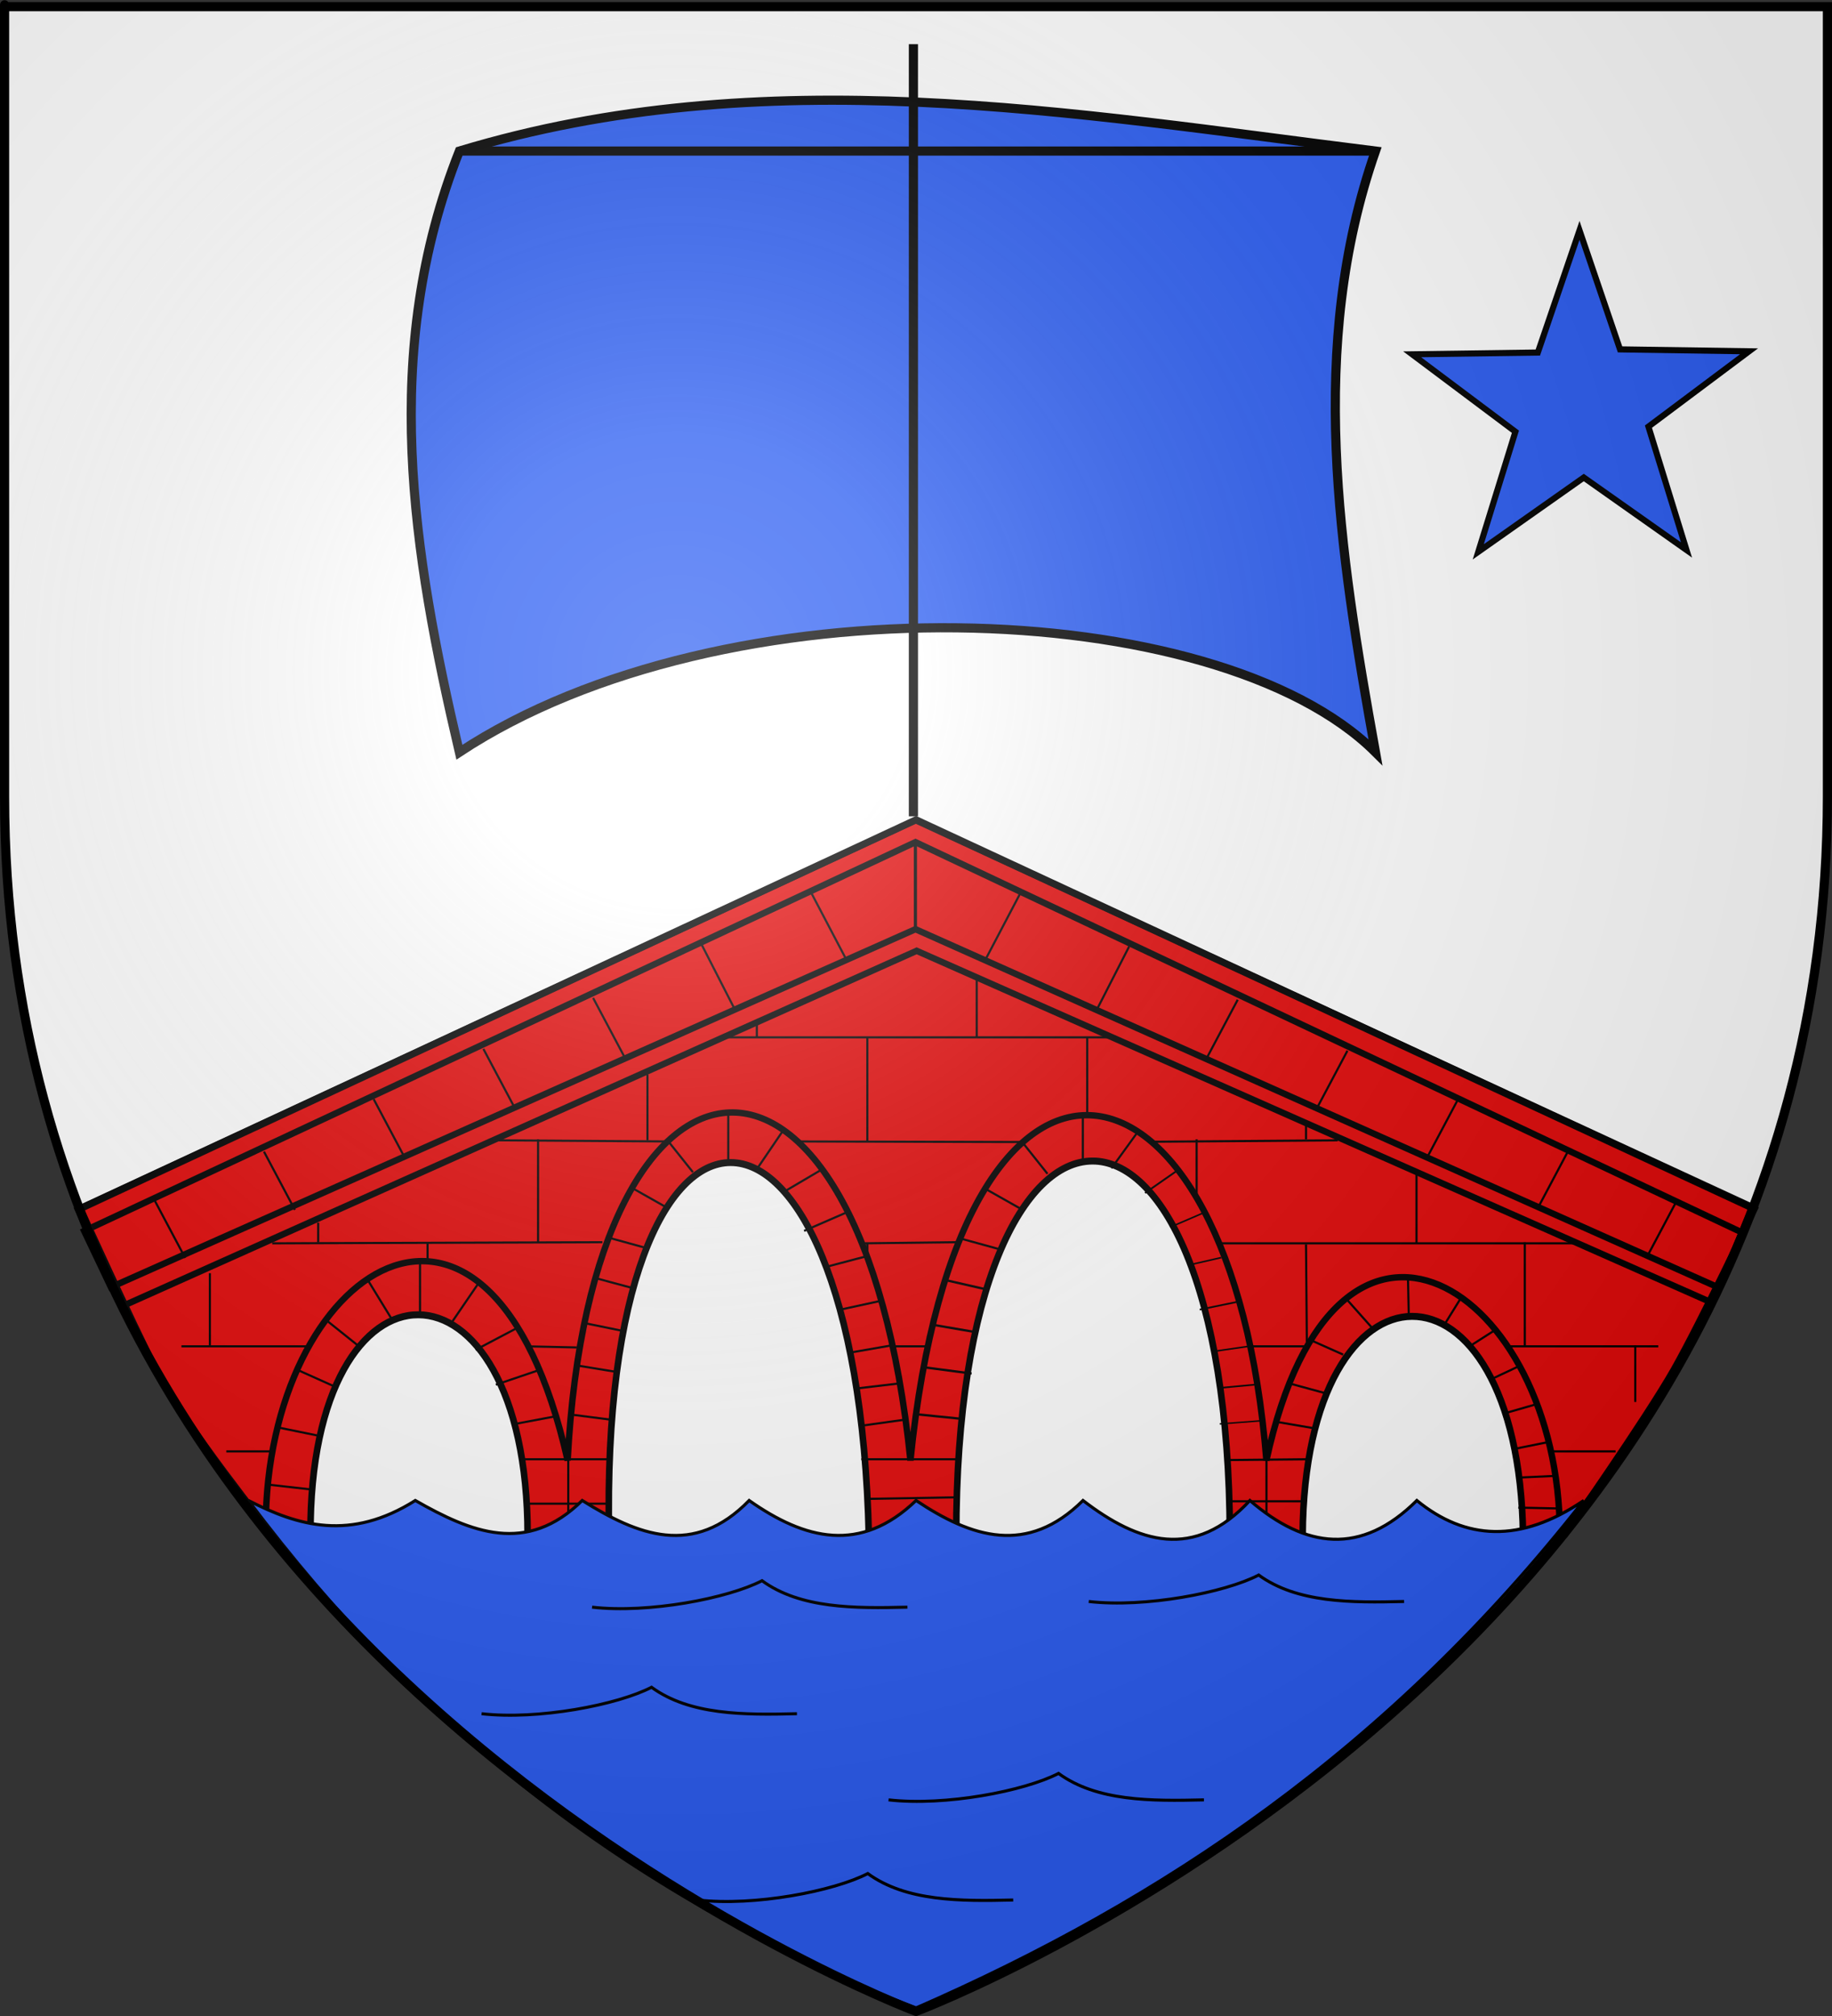 <?xml version="1.0" encoding="UTF-8" standalone="no"?>
<!-- Created with Inkscape (http://www.inkscape.org/) -->
<svg
   xmlns:svg="http://www.w3.org/2000/svg"
   xmlns="http://www.w3.org/2000/svg"
   xmlns:xlink="http://www.w3.org/1999/xlink"
   version="1.0"
   width="600"
   height="660"
   id="svg2">
  <rect width="100%" height="100%" fill="#333333" stroke="none"/>
  <desc
     id="desc4">Flag of Canton of Valais (Wallis)</desc>
  <defs
     id="defs6">
    <linearGradient
       id="linearGradient2893">
      <stop
         id="stop2895"
         style="stop-color:#ffffff;stop-opacity:0.314"
         offset="0" />
      <stop
         id="stop2897"
         style="stop-color:#ffffff;stop-opacity:0.251"
         offset="0.19" />
      <stop
         id="stop2901"
         style="stop-color:#6b6b6b;stop-opacity:0.125"
         offset="0.6" />
      <stop
         id="stop2899"
         style="stop-color:#000000;stop-opacity:0.125"
         offset="1" />
    </linearGradient>
    <linearGradient
       id="linearGradient2885">
      <stop
         id="stop2887"
         style="stop-color:#ffffff;stop-opacity:1"
         offset="0" />
      <stop
         id="stop2891"
         style="stop-color:#ffffff;stop-opacity:1"
         offset="0.229" />
      <stop
         id="stop2889"
         style="stop-color:#000000;stop-opacity:1"
         offset="1" />
    </linearGradient>
    <linearGradient
       id="linearGradient2955">
      <stop
         id="stop2867"
         style="stop-color:#fd0000;stop-opacity:1"
         offset="0" />
      <stop
         id="stop2873"
         style="stop-color:#e77275;stop-opacity:0.659"
         offset="0.5" />
      <stop
         id="stop2959"
         style="stop-color:#000000;stop-opacity:0.323"
         offset="1" />
    </linearGradient>
    <radialGradient
       cx="225.524"
       cy="218.901"
       r="300"
       fx="225.524"
       fy="218.901"
       id="radialGradient2961"
       xlink:href="#linearGradient2955"
       gradientUnits="userSpaceOnUse"
       gradientTransform="matrix(-4.16794e-4,2.183,-1.884,-3.59956e-4,615.597,-289.121)" />
    <polygon
       points="0,-1 0.588,0.809 -0.951,-0.309 0.951,-0.309 -0.588,0.809 0,-1 "
       transform="scale(53,53)"
       id="star" />
    <clipPath
       id="clip">
      <path
         d="M 0,-200 L 0,600 L 300,600 L 300,-200 L 0,-200 z"
         id="path10" />
    </clipPath>
    <radialGradient
       cx="225.524"
       cy="218.901"
       r="300"
       fx="225.524"
       fy="218.901"
       id="radialGradient1911"
       xlink:href="#linearGradient2955"
       gradientUnits="userSpaceOnUse"
       gradientTransform="matrix(-4.16794e-4,2.183,-1.884,-3.59956e-4,615.597,-289.121)" />
    <radialGradient
       cx="225.524"
       cy="218.901"
       r="300"
       fx="225.524"
       fy="218.901"
       id="radialGradient2865"
       xlink:href="#linearGradient2955"
       gradientUnits="userSpaceOnUse"
       gradientTransform="matrix(0,1.749,-1.593,-1.04977e-7,551.788,-191.29)" />
    <radialGradient
       cx="225.524"
       cy="218.901"
       r="300"
       fx="225.524"
       fy="218.901"
       id="radialGradient2871"
       xlink:href="#linearGradient2955"
       gradientUnits="userSpaceOnUse"
       gradientTransform="matrix(0,1.386,-1.323,-5.74113e-8,-158.082,-109.541)" />
    <radialGradient
       cx="221.445"
       cy="226.331"
       r="300"
       fx="221.445"
       fy="226.331"
       id="radialGradient3163"
       xlink:href="#linearGradient2893"
       gradientUnits="userSpaceOnUse"
       gradientTransform="matrix(1.353,0,0,1.349,-77.629,-85.747)" />
  </defs>
  <g
     id="layer3"
     style="display:inline">
    <path
       d="M 300,658.5 C 300,658.5 598.5,546.18 598.5,260.728 C 598.5,-24.723 598.5,2.176 598.5,2.176 L 1.5,2.176 L 1.5,260.728 C 1.5,546.18 300,658.5 300,658.5 z"
       id="path2855"
       style="fill:#ffffff;fill-opacity:1;fill-rule:evenodd;stroke:none;stroke-width:1px;stroke-linecap:butt;stroke-linejoin:miter;stroke-opacity:1" />
    <g
       transform="matrix(1.258,0,0,1.337,-266.471,-54.724)"
       id="g3327"
       style="stroke-width:1.143;stroke-miterlimit:4;stroke-dasharray:none">
      <path
         d="M 282.535,416.514 C 282.535,416.514 259.627,389.511 252.863,377.064 C 245.967,364.373 232.751,336.886 232.751,336.886 L 450.306,241.648 L 668.554,336.977 C 668.554,336.977 654.81,364.332 647.651,376.224 C 640.377,388.308 619.219,416.699 619.219,416.699 L 608.331,416.809 C 607.23,345.145 551.443,345.671 550.956,416.809 L 531.995,416.809 C 531.716,294.525 460.588,294.755 460.778,417.133 C 441.273,417.507 450.369,416.789 438.022,417.275 C 435.113,295.132 367.575,294.963 370.395,417.204 L 349.187,416.755 C 349.089,345.155 292.289,344.646 292.654,416.777 L 282.535,416.514 z"
         id="path2222"
         style="fill:#e20909;fill-opacity:1;fill-rule:evenodd;stroke:#000000;stroke-width:1.714;stroke-linecap:butt;stroke-linejoin:miter;stroke-miterlimit:4;stroke-dasharray:none;stroke-opacity:1" />
    </g>
    <path
       d="M 87.035,499.908 C 87.023,415.272 160.482,365.903 185.91,478.131 C 193.514,329.687 282.313,322.798 298.179,478.131 C 314.272,318.355 403.611,336.744 414.756,478.127 C 437.521,373.384 510.85,421.61 510.865,502.354"
       id="path6718"
       style="fill:none;fill-rule:evenodd;stroke:#000000;stroke-width:2.092;stroke-linecap:butt;stroke-linejoin:miter;stroke-miterlimit:4;stroke-dasharray:none;stroke-opacity:1" />
    <path
       d="M 40.071,427.618 L 25.491,395.888 L 299.929,268.533 L 573.929,395.177 L 560.783,426.523 L 300.213,311.274 L 40.071,427.618 z"
       id="path6720"
       style="fill:none;fill-opacity:1;fill-rule:evenodd;stroke:#000000;stroke-width:2.092;stroke-linecap:butt;stroke-linejoin:miter;stroke-miterlimit:4;stroke-dasharray:none;stroke-opacity:1" />
    <path
       d="M 27.575,403.004 L 299.828,275.704 L 570.708,403.58 L 562.592,421.409 L 299.828,304.198 L 36.331,421.409 L 27.575,403.004 z"
       id="path6724"
       style="fill:none;fill-rule:evenodd;stroke:#000000;stroke-width:2.092;stroke-linecap:butt;stroke-linejoin:miter;stroke-miterlimit:4;stroke-dasharray:none;stroke-opacity:1" />
    <path
       d="M 50.516,392.745 L 60.65,411.82"
       id="path6726"
       style="fill:none;fill-rule:evenodd;stroke:#000000;stroke-width:0.697px;stroke-linecap:butt;stroke-linejoin:miter;stroke-opacity:1" />
    <path
       d="M 86.449,377.008 L 96.583,396.083"
       id="path6730"
       style="fill:none;fill-rule:evenodd;stroke:#000000;stroke-width:0.697px;stroke-linecap:butt;stroke-linejoin:miter;stroke-opacity:1" />
    <path
       d="M 122.381,359.84 L 132.515,378.916"
       id="path6732"
       style="fill:none;fill-rule:evenodd;stroke:#000000;stroke-width:0.697px;stroke-linecap:butt;stroke-linejoin:miter;stroke-opacity:1" />
    <path
       d="M 158.314,343.388 L 168.448,362.463"
       id="path6734"
       style="fill:none;fill-rule:evenodd;stroke:#000000;stroke-width:0.697px;stroke-linecap:butt;stroke-linejoin:miter;stroke-opacity:1" />
    <path
       d="M 194.247,326.697 L 204.38,345.773"
       id="path6736"
       style="fill:none;fill-rule:evenodd;stroke:#000000;stroke-width:0.697;stroke-linecap:butt;stroke-linejoin:miter;stroke-miterlimit:4;stroke-dasharray:none;stroke-opacity:1" />
    <path
       d="M 229.82,309.291 L 240.313,329.797"
       id="path6738"
       style="fill:none;fill-rule:evenodd;stroke:#000000;stroke-width:0.697;stroke-linecap:butt;stroke-linejoin:miter;stroke-miterlimit:4;stroke-dasharray:none;stroke-opacity:1" />
    <path
       d="M 265.605,292.124 L 277.005,313.822"
       id="path6740"
       style="fill:none;fill-rule:evenodd;stroke:#000000;stroke-width:0.697;stroke-linecap:butt;stroke-linejoin:miter;stroke-miterlimit:4;stroke-dasharray:none;stroke-opacity:1" />
    <path
       d="M 299.975,275.671 L 299.975,304.523"
       id="path6744"
       style="fill:none;fill-rule:evenodd;stroke:#000000;stroke-width:0.697px;stroke-linecap:butt;stroke-linejoin:miter;stroke-opacity:1" />
    <path
       d="M 549.349,392.745 L 539.216,411.82"
       id="path6746"
       style="fill:none;fill-rule:evenodd;stroke:#000000;stroke-width:0.697px;stroke-linecap:butt;stroke-linejoin:miter;stroke-opacity:1" />
    <path
       d="M 513.544,376.889 L 503.41,395.964"
       id="path6748"
       style="fill:none;fill-rule:evenodd;stroke:#000000;stroke-width:0.697px;stroke-linecap:butt;stroke-linejoin:miter;stroke-opacity:1" />
    <path
       d="M 477.231,360.437 L 467.097,379.512"
       id="path6750"
       style="fill:none;fill-rule:evenodd;stroke:#000000;stroke-width:0.697px;stroke-linecap:butt;stroke-linejoin:miter;stroke-opacity:1" />
    <path
       d="M 441.299,343.984 L 431.165,363.059"
       id="path6752"
       style="fill:none;fill-rule:evenodd;stroke:#000000;stroke-width:0.697px;stroke-linecap:butt;stroke-linejoin:miter;stroke-opacity:1" />
    <path
       d="M 405.366,327.294 L 395.232,346.369"
       id="path6754"
       style="fill:none;fill-rule:evenodd;stroke:#000000;stroke-width:0.697;stroke-linecap:butt;stroke-linejoin:miter;stroke-miterlimit:4;stroke-dasharray:none;stroke-opacity:1" />
    <path
       d="M 369.793,309.887 L 359.3,330.393"
       id="path6756"
       style="fill:none;fill-rule:evenodd;stroke:#000000;stroke-width:0.697;stroke-linecap:butt;stroke-linejoin:miter;stroke-miterlimit:4;stroke-dasharray:none;stroke-opacity:1" />
    <path
       d="M 334.008,292.72 L 322.607,314.418"
       id="path6758"
       style="fill:none;fill-rule:evenodd;stroke:#000000;stroke-width:0.697;stroke-linecap:butt;stroke-linejoin:miter;stroke-miterlimit:4;stroke-dasharray:none;stroke-opacity:1" />
    <path
       d="M 299.637,276.268 L 299.637,305.119"
       id="path6760"
       style="fill:none;fill-rule:evenodd;stroke:#000000;stroke-width:0.697px;stroke-linecap:butt;stroke-linejoin:miter;stroke-opacity:1" />
    <path
       d="M 237.486,339.604 L 363.96,339.604"
       id="path6762"
       style="fill:none;fill-rule:evenodd;stroke:#000000;stroke-width:0.697px;stroke-linecap:butt;stroke-linejoin:miter;stroke-opacity:1" />
    <path
       d="M 334.129,373.875 L 261.342,373.692 M 219.195,373.692 L 163.322,373.324 M 438.124,373.324 L 377.935,373.783"
       id="path6764"
       style="fill:none;fill-rule:evenodd;stroke:#000000;stroke-width:0.697px;stroke-linecap:butt;stroke-linejoin:miter;stroke-opacity:1" />
    <path
       d="M 399.3,407.045 L 516.23,407.045 M 282.37,407.045 L 313.139,406.678 M 89.158,407.045 L 197.299,406.678"
       id="path6766"
       style="fill:none;fill-rule:evenodd;stroke:#000000;stroke-width:0.697px;stroke-linecap:butt;stroke-linejoin:miter;stroke-opacity:1" />
    <path
       d="M 291.899,440.765 L 304.217,440.765 M 493.915,440.765 L 543.101,440.765 M 408.494,440.765 L 427.401,440.765 M 172.245,440.765 L 188.854,441.132 M 59.42,440.765 L 100.478,440.765"
       id="path6768"
       style="fill:none;fill-rule:evenodd;stroke:#000000;stroke-width:0.697px;stroke-linecap:butt;stroke-linejoin:miter;stroke-opacity:1" />
    <path
       d="M 88.329,475.16 L 74.11,475.16 M 529.128,475.16 L 507.887,475.16"
       id="path6770"
       style="fill:none;fill-rule:evenodd;stroke:#000000;stroke-width:0.697px;stroke-linecap:butt;stroke-linejoin:miter;stroke-opacity:1" />
    <path
       d="M 68.736,416.824 L 68.736,440.765"
       id="path6772"
       style="fill:none;fill-rule:evenodd;stroke:#000000;stroke-width:0.697px;stroke-linecap:butt;stroke-linejoin:miter;stroke-opacity:1" />
    <path
       d="M 104.206,400.301 L 104.206,406.708"
       id="path6774"
       style="fill:none;fill-rule:evenodd;stroke:#000000;stroke-width:0.697px;stroke-linecap:butt;stroke-linejoin:miter;stroke-opacity:1" />
    <path
       d="M 140.034,406.708 L 140.034,412.965"
       id="path6776"
       style="fill:none;fill-rule:evenodd;stroke:#000000;stroke-width:0.697px;stroke-linecap:butt;stroke-linejoin:miter;stroke-opacity:1" />
    <path
       d="M 176.22,372.987 L 176.22,406.708"
       id="path6778"
       style="fill:none;fill-rule:evenodd;stroke:#000000;stroke-width:0.697px;stroke-linecap:butt;stroke-linejoin:miter;stroke-opacity:1" />
    <path
       d="M 212.048,351.743 L 212.048,373.324"
       id="path6780"
       style="fill:none;fill-rule:evenodd;stroke:#000000;stroke-width:0.697px;stroke-linecap:butt;stroke-linejoin:miter;stroke-opacity:1" />
    <path
       d="M 247.877,334.883 L 247.877,339.604"
       id="path6782"
       style="fill:none;fill-rule:evenodd;stroke:#000000;stroke-width:0.697px;stroke-linecap:butt;stroke-linejoin:miter;stroke-opacity:1" />
    <path
       d="M 284.079,406.996 L 284.095,411.334 M 284.063,339.604 L 284.063,373.654"
       id="path6784"
       style="fill:none;fill-rule:evenodd;stroke:#000000;stroke-width:0.697px;stroke-linecap:butt;stroke-linejoin:miter;stroke-opacity:1" />
    <path
       d="M 319.891,320.046 L 319.891,339.604"
       id="path6786"
       style="fill:none;fill-rule:evenodd;stroke:#000000;stroke-width:0.697px;stroke-linecap:butt;stroke-linejoin:miter;stroke-opacity:1" />
    <path
       d="M 356.078,339.604 L 356.078,365.276"
       id="path6788"
       style="fill:none;fill-rule:evenodd;stroke:#000000;stroke-width:0.697px;stroke-linecap:butt;stroke-linejoin:miter;stroke-opacity:1" />
    <path
       d="M 391.906,372.987 L 391.906,392.247"
       id="path6790"
       style="fill:none;fill-rule:evenodd;stroke:#000000;stroke-width:0.697px;stroke-linecap:butt;stroke-linejoin:miter;stroke-opacity:1" />
    <path
       d="M 427.734,407.382 L 428.01,439.332 M 427.734,367.929 L 427.734,372.987"
       id="path6792"
       style="fill:none;fill-rule:evenodd;stroke:#000000;stroke-width:0.697px;stroke-linecap:butt;stroke-linejoin:miter;stroke-opacity:1" />
    <path
       d="M 463.921,384.115 L 463.921,407.045"
       id="path6794"
       style="fill:none;fill-rule:evenodd;stroke:#000000;stroke-width:0.697px;stroke-linecap:butt;stroke-linejoin:miter;stroke-opacity:1" />
    <path
       d="M 499.391,406.708 L 499.391,440.765"
       id="path6796"
       style="fill:none;fill-rule:evenodd;stroke:#000000;stroke-width:0.697px;stroke-linecap:butt;stroke-linejoin:miter;stroke-opacity:1" />
    <path
       d="M 535.577,440.428 L 535.577,458.974"
       id="path6798"
       style="fill:none;fill-rule:evenodd;stroke:#000000;stroke-width:0.697px;stroke-linecap:butt;stroke-linejoin:miter;stroke-opacity:1" />
    <path
       d="M 170.11,477.737 L 198.798,477.737"
       id="path4443"
       style="fill:none;fill-rule:evenodd;stroke:#000000;stroke-width:0.697px;stroke-linecap:butt;stroke-linejoin:miter;stroke-opacity:1" />
    <path
       d="M 87.91,486.045 L 101.702,487.602"
       id="path4445"
       style="fill:none;fill-rule:evenodd;stroke:#000000;stroke-width:0.697px;stroke-linecap:butt;stroke-linejoin:miter;stroke-opacity:1" />
    <path
       d="M 91.22,467.353 L 103.909,469.949"
       id="path4447"
       style="fill:none;fill-rule:evenodd;stroke:#000000;stroke-width:0.697px;stroke-linecap:butt;stroke-linejoin:miter;stroke-opacity:1" />
    <path
       d="M 97.84,448.661 L 109.426,453.853"
       id="path4449"
       style="fill:none;fill-rule:evenodd;stroke:#000000;stroke-width:0.697px;stroke-linecap:butt;stroke-linejoin:miter;stroke-opacity:1" />
    <path
       d="M 106.667,432.046 L 117.701,440.872"
       id="path4451"
       style="fill:none;fill-rule:evenodd;stroke:#000000;stroke-width:0.697px;stroke-linecap:butt;stroke-linejoin:miter;stroke-opacity:1" />
    <path
       d="M 120.459,419.065 L 128.734,432.565"
       id="path4453"
       style="fill:none;fill-rule:evenodd;stroke:#000000;stroke-width:0.697px;stroke-linecap:butt;stroke-linejoin:miter;stroke-opacity:1" />
    <path
       d="M 137.561,412.834 L 137.561,430.488"
       id="path4455"
       style="fill:none;fill-rule:evenodd;stroke:#000000;stroke-width:0.697px;stroke-linecap:butt;stroke-linejoin:miter;stroke-opacity:1" />
    <path
       d="M 147.491,433.603 L 157.422,419.065"
       id="path4457"
       style="fill:none;fill-rule:evenodd;stroke:#000000;stroke-width:0.697px;stroke-linecap:butt;stroke-linejoin:miter;stroke-opacity:1" />
    <path
       d="M 155.767,441.911 L 169.559,434.642"
       id="path4459"
       style="fill:none;fill-rule:evenodd;stroke:#000000;stroke-width:0.697px;stroke-linecap:butt;stroke-linejoin:miter;stroke-opacity:1" />
    <path
       d="M 162.387,453.334 L 176.179,448.661"
       id="path4461"
       style="fill:none;fill-rule:evenodd;stroke:#000000;stroke-width:0.697px;stroke-linecap:butt;stroke-linejoin:miter;stroke-opacity:1" />
    <path
       d="M 167.904,466.314 L 181.696,463.718"
       id="path4463"
       style="fill:none;fill-rule:evenodd;stroke:#000000;stroke-width:0.697px;stroke-linecap:butt;stroke-linejoin:miter;stroke-opacity:1" />
    <path
       d="M 171.765,492.275 L 199.349,492.275"
       id="path4465"
       style="fill:none;fill-rule:evenodd;stroke:#000000;stroke-width:0.697px;stroke-linecap:butt;stroke-linejoin:miter;stroke-opacity:1" />
    <path
       d="M 186.109,477.218 L 186.109,502.66"
       id="path4467"
       style="fill:none;fill-rule:evenodd;stroke:#000000;stroke-width:0.697px;stroke-linecap:butt;stroke-linejoin:miter;stroke-opacity:1" />
    <path
       d="M 187.764,463.199 L 199.901,464.756"
       id="path4469"
       style="fill:none;fill-rule:evenodd;stroke:#000000;stroke-width:0.697px;stroke-linecap:butt;stroke-linejoin:miter;stroke-opacity:1" />
    <path
       d="M 189.419,447.103 L 202.108,449.18"
       id="path4471"
       style="fill:none;fill-rule:evenodd;stroke:#000000;stroke-width:0.697px;stroke-linecap:butt;stroke-linejoin:miter;stroke-opacity:1" />
    <path
       d="M 191.074,433.084 L 203.763,435.68"
       id="path4473"
       style="fill:none;fill-rule:evenodd;stroke:#000000;stroke-width:0.697px;stroke-linecap:butt;stroke-linejoin:miter;stroke-opacity:1" />
    <path
       d="M 195.487,418.546 L 207.073,421.661"
       id="path4475"
       style="fill:none;fill-rule:evenodd;stroke:#000000;stroke-width:0.697px;stroke-linecap:butt;stroke-linejoin:miter;stroke-opacity:1" />
    <path
       d="M 198.798,405.046 L 212.038,408.681"
       id="path4477"
       style="fill:none;fill-rule:evenodd;stroke:#000000;stroke-width:0.697px;stroke-linecap:butt;stroke-linejoin:miter;stroke-opacity:1" />
    <path
       d="M 207.073,388.95 L 218.106,395.181"
       id="path4479"
       style="fill:none;fill-rule:evenodd;stroke:#000000;stroke-width:0.697px;stroke-linecap:butt;stroke-linejoin:miter;stroke-opacity:1" />
    <path
       d="M 218.658,373.373 L 226.933,383.758"
       id="path4481"
       style="fill:none;fill-rule:evenodd;stroke:#000000;stroke-width:0.697px;stroke-linecap:butt;stroke-linejoin:miter;stroke-opacity:1" />
    <path
       d="M 238.518,364.027 L 238.518,380.643"
       id="path4483"
       style="fill:none;fill-rule:evenodd;stroke:#000000;stroke-width:0.697px;stroke-linecap:butt;stroke-linejoin:miter;stroke-opacity:1" />
    <path
       d="M 247.897,382.719 L 256.724,369.739"
       id="path4485"
       style="fill:none;fill-rule:evenodd;stroke:#000000;stroke-width:0.697px;stroke-linecap:butt;stroke-linejoin:miter;stroke-opacity:1" />
    <path
       d="M 256.172,390.508 L 269.412,382.719"
       id="path4487"
       style="fill:none;fill-rule:evenodd;stroke:#000000;stroke-width:0.697px;stroke-linecap:butt;stroke-linejoin:miter;stroke-opacity:1" />
    <path
       d="M 263.344,402.969 L 277.687,396.738"
       id="path4489"
       style="fill:none;fill-rule:evenodd;stroke:#000000;stroke-width:0.697px;stroke-linecap:butt;stroke-linejoin:miter;stroke-opacity:1" />
    <path
       d="M 282.101,477.737 L 312.995,477.737"
       id="path4491"
       style="fill:none;fill-rule:evenodd;stroke:#000000;stroke-width:0.697px;stroke-linecap:butt;stroke-linejoin:miter;stroke-opacity:1" />
    <path
       d="M 281.549,466.833 L 296.444,464.756"
       id="path4493"
       style="fill:none;fill-rule:evenodd;stroke:#000000;stroke-width:0.697px;stroke-linecap:butt;stroke-linejoin:miter;stroke-opacity:1" />
    <path
       d="M 269.964,414.911 L 283.756,411.277"
       id="path4495"
       style="fill:none;fill-rule:evenodd;stroke:#000000;stroke-width:0.697px;stroke-linecap:butt;stroke-linejoin:miter;stroke-opacity:1" />
    <path
       d="M 274.377,428.93 L 288.721,425.815"
       id="path4497"
       style="fill:none;fill-rule:evenodd;stroke:#000000;stroke-width:0.697px;stroke-linecap:butt;stroke-linejoin:miter;stroke-opacity:1" />
    <path
       d="M 277.687,442.949 L 292.583,440.353"
       id="path4499"
       style="fill:none;fill-rule:evenodd;stroke:#000000;stroke-width:0.697px;stroke-linecap:butt;stroke-linejoin:miter;stroke-opacity:1" />
    <path
       d="M 279.894,454.632 L 295.341,452.814"
       id="path4501"
       style="fill:none;fill-rule:evenodd;stroke:#000000;stroke-width:0.697px;stroke-linecap:butt;stroke-linejoin:miter;stroke-opacity:1" />
    <path
       d="M 299.785,462.968 L 314.619,464.468"
       id="path4503"
       style="fill:none;fill-rule:evenodd;stroke:#000000;stroke-width:0.756px;stroke-linecap:butt;stroke-linejoin:miter;stroke-opacity:1" />
    <path
       d="M 302.82,447.651 L 318.205,449.67"
       id="path4505"
       style="fill:none;fill-rule:evenodd;stroke:#000000;stroke-width:0.757px;stroke-linecap:butt;stroke-linejoin:miter;stroke-opacity:1" />
    <path
       d="M 305.021,433.627 L 319.865,436.175"
       id="path4507"
       style="fill:none;fill-rule:evenodd;stroke:#000000;stroke-width:0.747px;stroke-linecap:butt;stroke-linejoin:miter;stroke-opacity:1" />
    <path
       d="M 309.71,419.089 L 323.176,422.157"
       id="path4509"
       style="fill:none;fill-rule:evenodd;stroke:#000000;stroke-width:0.746px;stroke-linecap:butt;stroke-linejoin:miter;stroke-opacity:1" />
    <path
       d="M 314.926,405.565 L 328.166,409.2"
       id="path4511"
       style="fill:none;fill-rule:evenodd;stroke:#000000;stroke-width:0.697px;stroke-linecap:butt;stroke-linejoin:miter;stroke-opacity:1" />
    <path
       d="M 323.201,389.469 L 334.234,395.7"
       id="path4513"
       style="fill:none;fill-rule:evenodd;stroke:#000000;stroke-width:0.697px;stroke-linecap:butt;stroke-linejoin:miter;stroke-opacity:1" />
    <path
       d="M 334.786,373.893 L 343.061,384.277"
       id="path4515"
       style="fill:none;fill-rule:evenodd;stroke:#000000;stroke-width:0.697px;stroke-linecap:butt;stroke-linejoin:miter;stroke-opacity:1" />
    <path
       d="M 354.646,364.547 L 354.646,381.162"
       id="path4517"
       style="fill:none;fill-rule:evenodd;stroke:#000000;stroke-width:0.697px;stroke-linecap:butt;stroke-linejoin:miter;stroke-opacity:1" />
    <path
       d="M 364.015,382.469 L 372.862,370.248"
       id="path4519"
       style="fill:none;fill-rule:evenodd;stroke:#000000;stroke-width:0.677px;stroke-linecap:butt;stroke-linejoin:miter;stroke-opacity:1" />
    <path
       d="M 375.011,390.552 L 385.588,383.194"
       id="path4521"
       style="fill:none;fill-rule:evenodd;stroke:#000000;stroke-width:0.606px;stroke-linecap:butt;stroke-linejoin:miter;stroke-opacity:1" />
    <path
       d="M 383.24,401.759 L 393.909,397.17"
       id="path4523"
       style="fill:none;fill-rule:evenodd;stroke:#000000;stroke-width:0.516px;stroke-linecap:butt;stroke-linejoin:miter;stroke-opacity:1" />
    <path
       d="M 399.485,466.171 L 412.696,465.16"
       id="path4525"
       style="fill:none;fill-rule:evenodd;stroke:#000000;stroke-width:0.458px;stroke-linecap:butt;stroke-linejoin:miter;stroke-opacity:1" />
    <path
       d="M 389.033,414.22 L 399.977,411.708"
       id="path4527"
       style="fill:none;fill-rule:evenodd;stroke:#000000;stroke-width:0.516px;stroke-linecap:butt;stroke-linejoin:miter;stroke-opacity:1" />
    <path
       d="M 392.921,428.734 L 404.916,426.271"
       id="path4529"
       style="fill:none;fill-rule:evenodd;stroke:#000000;stroke-width:0.567px;stroke-linecap:butt;stroke-linejoin:miter;stroke-opacity:1" />
    <path
       d="M 396.755,442.519 L 408.806,440.783"
       id="path4531"
       style="fill:none;fill-rule:evenodd;stroke:#000000;stroke-width:0.513px;stroke-linecap:butt;stroke-linejoin:miter;stroke-opacity:1" />
    <path
       d="M 398.701,454.447 L 411.549,453.259"
       id="path4533"
       style="fill:none;fill-rule:evenodd;stroke:#000000;stroke-width:0.543px;stroke-linecap:butt;stroke-linejoin:miter;stroke-opacity:1" />
    <path
       d="M 401.539,477.997 L 427.744,477.737"
       id="path4535"
       style="fill:none;fill-rule:evenodd;stroke:#000000;stroke-width:0.697px;stroke-linecap:butt;stroke-linejoin:miter;stroke-opacity:1" />
    <path
       d="M 401.815,491.496 L 426.365,491.496"
       id="path4537"
       style="fill:none;fill-rule:evenodd;stroke:#000000;stroke-width:0.697px;stroke-linecap:butt;stroke-linejoin:miter;stroke-opacity:1" />
    <path
       d="M 414.779,476.958 L 414.779,501.621"
       id="path4539"
       style="fill:none;fill-rule:evenodd;stroke:#000000;stroke-width:0.697px;stroke-linecap:butt;stroke-linejoin:miter;stroke-opacity:1" />
    <path
       d="M 418.365,465.535 L 430.502,467.612"
       id="path4541"
       style="fill:none;fill-rule:evenodd;stroke:#000000;stroke-width:0.697px;stroke-linecap:butt;stroke-linejoin:miter;stroke-opacity:1" />
    <path
       d="M 421.951,452.814 L 434.364,456.189"
       id="path4545"
       style="fill:none;fill-rule:evenodd;stroke:#000000;stroke-width:0.697px;stroke-linecap:butt;stroke-linejoin:miter;stroke-opacity:1" />
    <path
       d="M 429.399,438.795 L 439.881,443.468"
       id="path4547"
       style="fill:none;fill-rule:evenodd;stroke:#000000;stroke-width:0.697px;stroke-linecap:butt;stroke-linejoin:miter;stroke-opacity:1" />
    <path
       d="M 440.984,425.296 L 449.535,434.901"
       id="path4549"
       style="fill:none;fill-rule:evenodd;stroke:#000000;stroke-width:0.697px;stroke-linecap:butt;stroke-linejoin:miter;stroke-opacity:1" />
    <path
       d="M 461.396,431.007 L 461.12,418.027"
       id="path4551"
       style="fill:none;fill-rule:evenodd;stroke:#000000;stroke-width:0.697px;stroke-linecap:butt;stroke-linejoin:miter;stroke-opacity:1" />
    <path
       d="M 473.257,433.344 L 473.257,433.344 L 479.05,423.998"
       id="path4555"
       style="fill:none;fill-rule:evenodd;stroke:#000000;stroke-width:0.697px;stroke-linecap:butt;stroke-linejoin:miter;stroke-opacity:1" />
    <path
       d="M 481.532,440.613 L 489.256,435.68"
       id="path4557"
       style="fill:none;fill-rule:evenodd;stroke:#000000;stroke-width:0.697px;stroke-linecap:butt;stroke-linejoin:miter;stroke-opacity:1" />
    <path
       d="M 488.428,451.516 L 497.807,447.103"
       id="path4559"
       style="fill:none;fill-rule:evenodd;stroke:#000000;stroke-width:0.697px;stroke-linecap:butt;stroke-linejoin:miter;stroke-opacity:1" />
    <path
       d="M 492.842,462.68 L 502.772,459.824"
       id="path4561"
       style="fill:none;fill-rule:evenodd;stroke:#000000;stroke-width:0.697px;stroke-linecap:butt;stroke-linejoin:miter;stroke-opacity:1" />
    <path
       d="M 495.876,474.362 L 507.461,472.026"
       id="path4563"
       style="fill:none;fill-rule:evenodd;stroke:#000000;stroke-width:0.697px;stroke-linecap:butt;stroke-linejoin:miter;stroke-opacity:1" />
    <path
       d="M 497.807,483.708 L 509.116,483.189"
       id="path4565"
       style="fill:none;fill-rule:evenodd;stroke:#000000;stroke-width:0.697px;stroke-linecap:butt;stroke-linejoin:miter;stroke-opacity:1" />
    <path
       d="M 497.255,493.573 L 509.944,493.833"
       id="path4567"
       style="fill:none;fill-rule:evenodd;stroke:#000000;stroke-width:0.697px;stroke-linecap:butt;stroke-linejoin:miter;stroke-opacity:1" />
    <path
       d="M 283.204,490.718 L 312.995,490.198"
       id="path4944"
       style="fill:none;fill-rule:evenodd;stroke:#000000;stroke-width:0.697px;stroke-linecap:butt;stroke-linejoin:miter;stroke-opacity:1" />
    <path
       d="M 150.449,246.264 C 236.815,189.351 398.536,194.575 450.474,246.264 C 438.522,179.864 428.13,113.568 450.474,49.455 C 350.466,36.97 250.458,19.254 150.449,49.455 C 124.442,115.058 135.067,180.661 150.449,246.264 z"
       id="path3430"
       style="fill:#2b5df2;fill-rule:evenodd;stroke:#000000;stroke-width:3;stroke-linecap:butt;stroke-linejoin:miter;stroke-miterlimit:4;stroke-dasharray:none;stroke-opacity:1" />
    <path
       d="M 299.15,267.257 L 299.15,14.467"
       id="path4202"
       style="fill:none;fill-rule:evenodd;stroke:#000000;stroke-width:3;stroke-linecap:butt;stroke-linejoin:miter;stroke-miterlimit:4;stroke-dasharray:none;stroke-opacity:1" />
    <path
       d="M 150.449,49.455 L 449.599,49.455"
       id="path4204"
       style="fill:none;fill-rule:evenodd;stroke:#000000;stroke-width:3;stroke-linecap:butt;stroke-linejoin:miter;stroke-miterlimit:4;stroke-dasharray:none;stroke-opacity:1" />
    <path
       d="M 480.651,128.179 L 492.816,88.855 L 458.998,63.513 L 500.157,62.931 L 513.808,22.937 L 527.081,61.901 L 569.335,62.526 L 536.38,87.189 L 548.843,127.569 L 515.203,103.847 L 480.651,128.179 z"
       transform="translate(3.499,52.482)"
       id="path4206"
       style="opacity:1;fill:#2b5df2;fill-opacity:1;stroke:#000000;stroke-width:2;stroke-miterlimit:4;stroke-dasharray:none;stroke-opacity:1" />
    <path
       d="M 81.354,491.232 C 97.692,499.62 114.792,504.61 136.022,491.232 C 154.244,501.628 172.467,509.183 190.689,491.232 C 208.912,502.622 227.134,509.936 245.357,491.232 C 263.579,504.058 281.802,508.733 300.024,491.232 C 318.247,503.412 336.469,509.287 354.692,491.232 C 372.914,505.218 391.137,510.907 409.359,491.232 C 427.582,506.92 445.804,509.375 464.027,491.232 C 479.884,504.182 497.891,505.366 518.694,491.232 C 454.703,572.841 380.486,622.202 300.024,657.369 C 207.924,622.185 138.11,566.696 81.354,491.232 z"
       id="path4208"
       style="fill:#2b5df2;fill-rule:evenodd;stroke:#000000;stroke-width:1.013px;stroke-linecap:butt;stroke-linejoin:miter;stroke-opacity:1" />
    <path
       d="M 157.72,561.038 C 176.276,563.154 202.253,558.149 213.386,552.379 C 225.928,561.52 243.686,561.464 261.012,561.038"
       id="path4210"
       style="fill:none;fill-rule:evenodd;stroke:#000000;stroke-width:1px;stroke-linecap:butt;stroke-linejoin:miter;stroke-opacity:1" />
    <path
       d="M 356.571,524.299 C 375.127,526.414 401.104,521.41 412.237,515.64 C 424.779,524.781 442.538,524.725 459.863,524.299"
       id="path4212"
       style="fill:none;fill-rule:evenodd;stroke:#000000;stroke-width:1px;stroke-linecap:butt;stroke-linejoin:miter;stroke-opacity:1;display:inline" />
    <path
       d="M 291.009,589.242 C 309.565,591.358 335.542,586.354 346.675,580.583 C 359.217,589.724 376.976,589.668 394.301,589.242"
       id="path4214"
       style="fill:none;fill-rule:evenodd;stroke:#000000;stroke-width:1px;stroke-linecap:butt;stroke-linejoin:miter;stroke-opacity:1;display:inline" />
    <path
       d="M 193.903,526.154 C 212.458,528.27 238.436,523.265 249.569,517.495 C 262.111,526.636 279.869,526.58 297.194,526.154"
       id="path4216"
       style="fill:none;fill-rule:evenodd;stroke:#000000;stroke-width:1px;stroke-linecap:butt;stroke-linejoin:miter;stroke-opacity:1;display:inline" />
    <path
       d="M 228.54,622.023 C 247.095,624.139 273.072,619.135 284.206,613.364 C 296.747,622.505 314.506,622.449 331.831,622.023"
       id="path4218"
       style="fill:none;fill-rule:evenodd;stroke:#000000;stroke-width:1px;stroke-linecap:butt;stroke-linejoin:miter;stroke-opacity:1;display:inline" />
  </g>
  <g
     id="layer4" />
  <g
     id="layer2">
    <path
       d="M 300,658.5 C 300,658.5 598.5,546.18 598.5,260.728 C 598.5,-24.723 598.5,2.176 598.5,2.176 L 1.5,2.176 L 1.5,260.728 C 1.5,546.18 300,658.5 300,658.5 z"
       id="path2875"
       style="opacity:1;fill:url(#radialGradient3163) #000000;fill-opacity:1;fill-rule:evenodd;stroke:none;stroke-width:1px;stroke-linecap:butt;stroke-linejoin:miter;stroke-opacity:1" />
  </g>
  <g
     id="layer1">
    <path
       d="M 300,658.5 C 300,658.5 1.5,546.18 1.5,260.728 C 1.5,-24.723 1.5,2.176 1.5,2.176 L 598.5,2.176 L 598.5,260.728 C 598.5,546.18 300,658.5 300,658.5 z"
       id="path1411"
       style="opacity:1;fill:none;fill-opacity:1;fill-rule:evenodd;stroke:#000000;stroke-width:3;stroke-linecap:butt;stroke-linejoin:miter;stroke-miterlimit:4;stroke-dasharray:none;stroke-opacity:1" />
  </g>
</svg>
